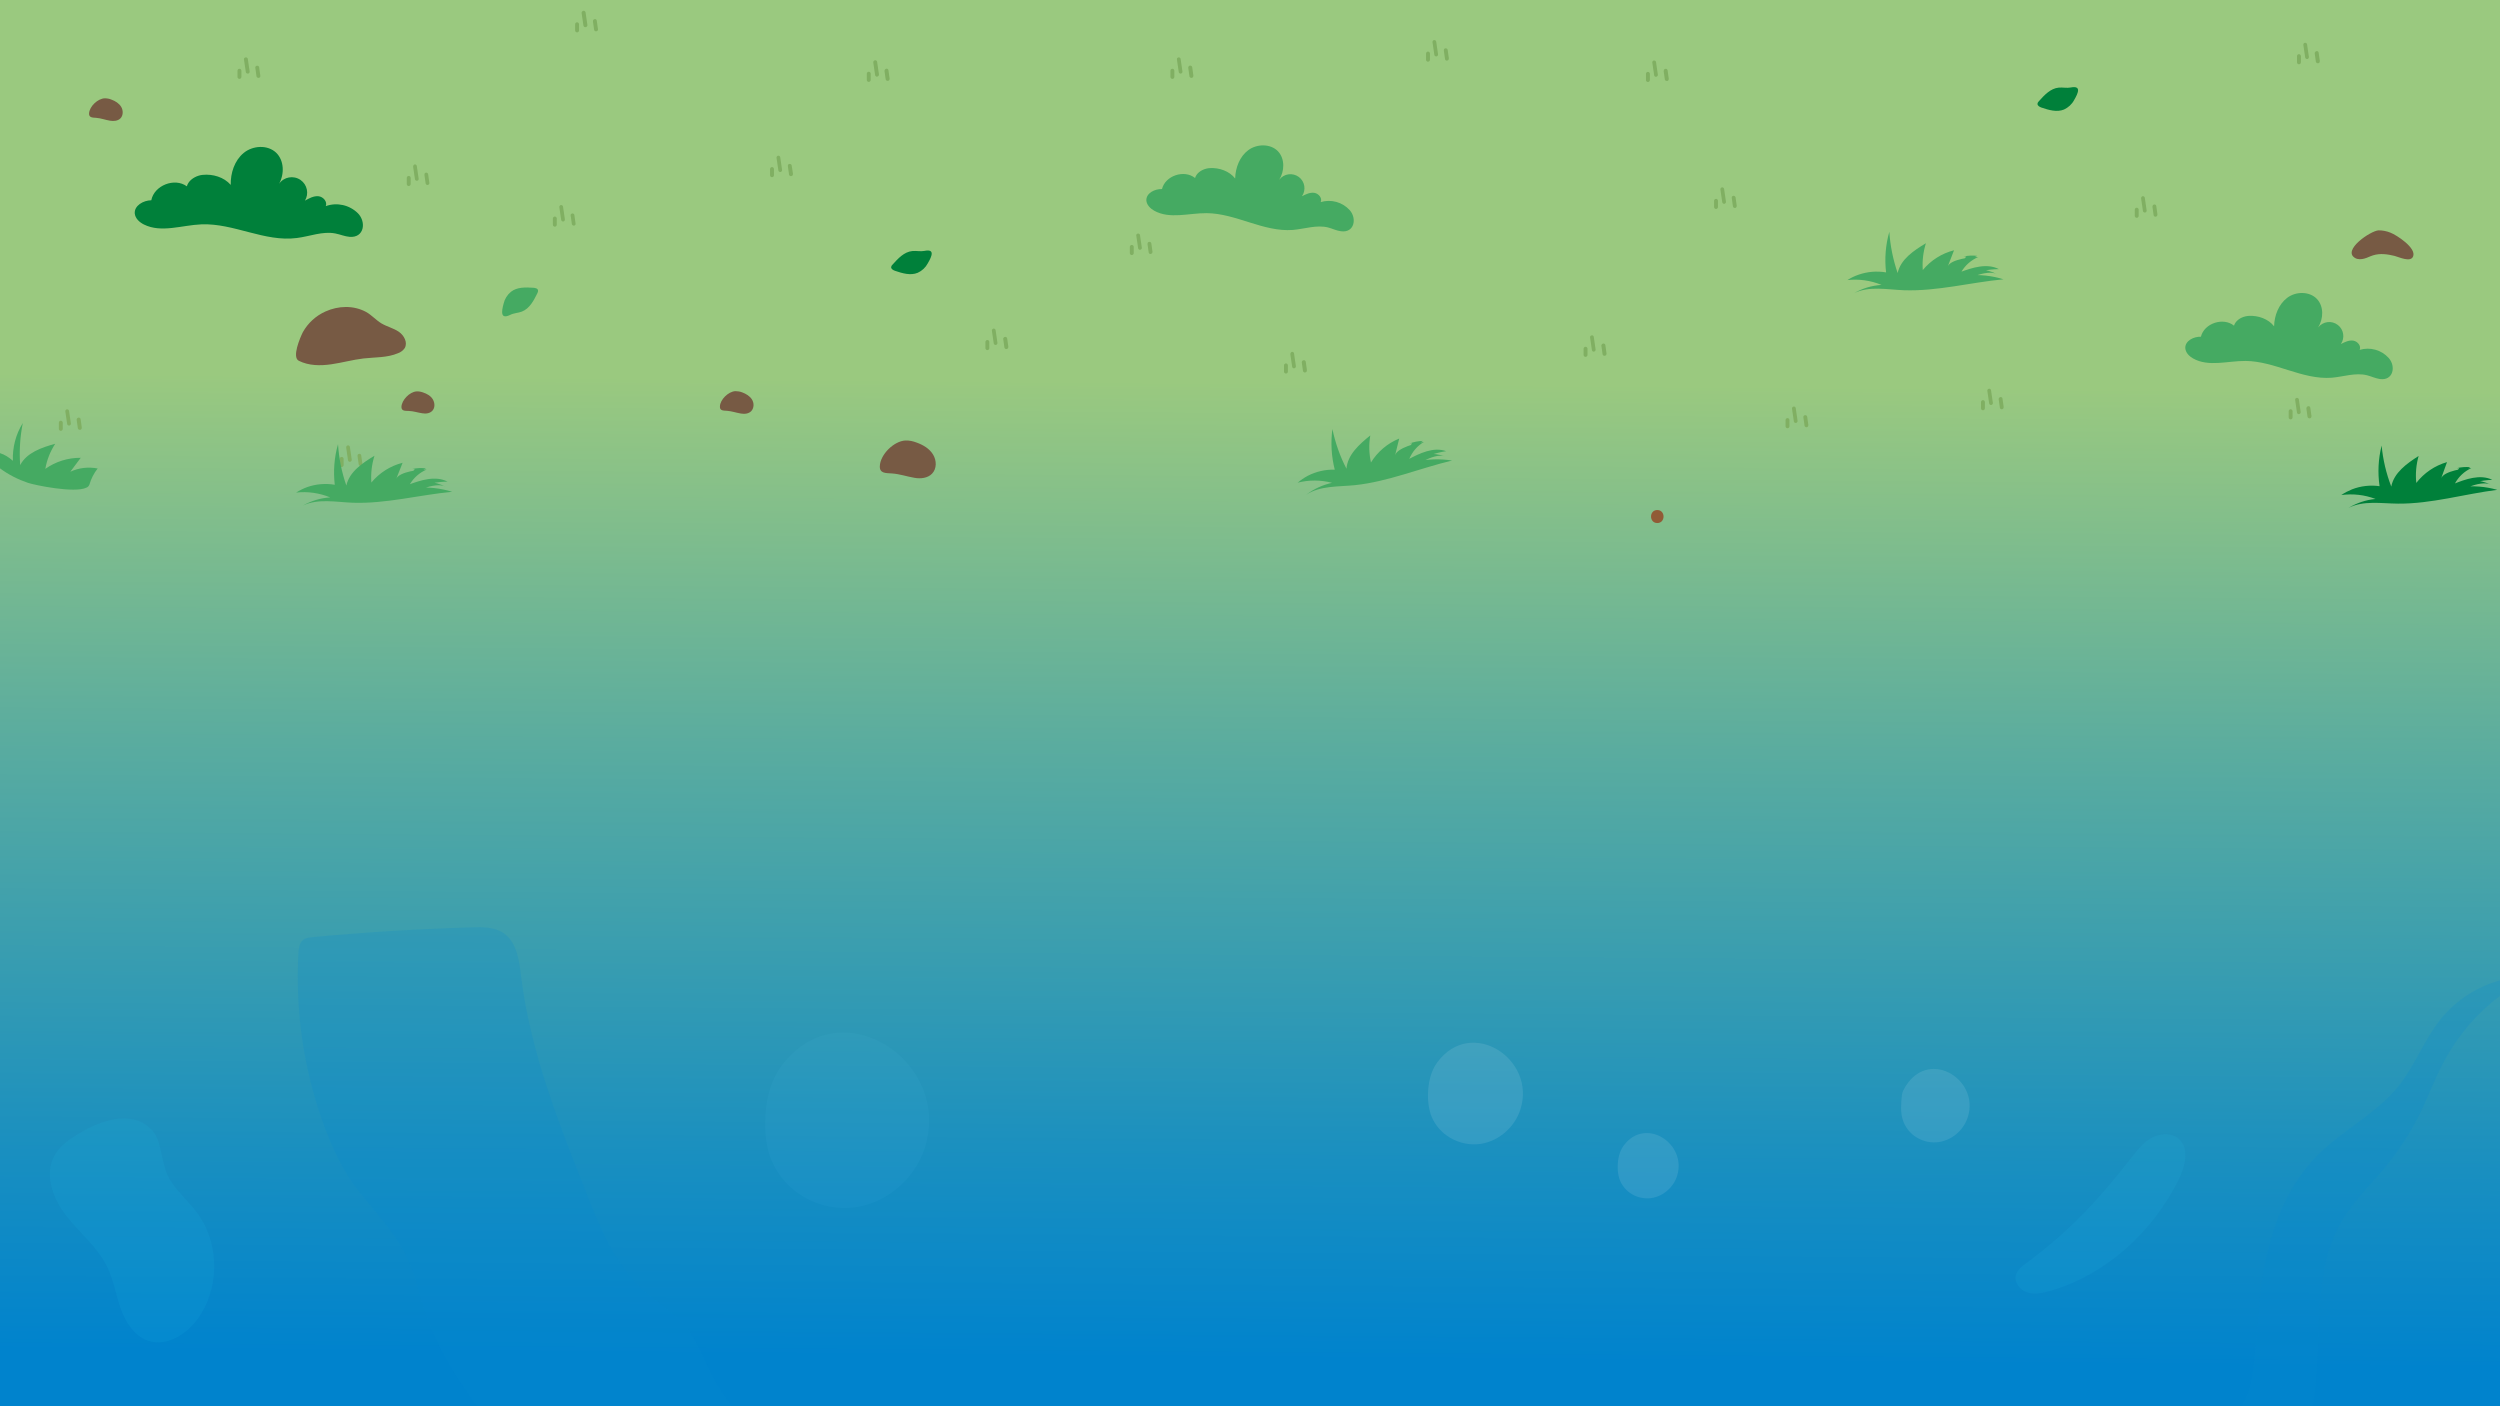 <?xml version="1.0" encoding="utf-8"?>
<!-- Generator: Adobe Illustrator 26.0.2, SVG Export Plug-In . SVG Version: 6.00 Build 0)  -->
<svg version="1.1" id="Layer_1" xmlns="http://www.w3.org/2000/svg" xmlns:xlink="http://www.w3.org/1999/xlink" x="0px" y="0px"
	 viewBox="0 0 1920 1080" style="enable-background:new 0 0 1920 1080;" xml:space="preserve">
<rect x="0" y="0" width="1920" height="1080" fill="#333333" stroke="none"/>
<style type="text/css">
	.st0{fill:url(#SVGID_1_);}
	.st1{fill:#80AF62;}
	.st2{opacity:0.1;fill:#2CC0EF;enable-background:new    ;}
	.st3{opacity:0.1;fill:#23C0EE;enable-background:new    ;}
	.st4{opacity:0.2;fill:#0689D0;enable-background:new    ;}
	.st5{opacity:0.1;fill:#FFFFFF;enable-background:new    ;}
	.st6{opacity:5.000000e-02;fill:#71D5F4;enable-background:new    ;}
	.st7{fill:none;}
	.st8{fill:#915B36;}
	.st9{fill:#45AA62;}
	.st10{fill:#00803A;}
	.st11{fill:#775A44;}
</style>
<g id="Layer_2_00000065764527506338352220000013478142683221368457_">
	<g id="bg">
		
			<linearGradient id="SVGID_1_" gradientUnits="userSpaceOnUse" x1="952.917" y1="-387.08" x2="961.887" y2="787" gradientTransform="matrix(1 0 0 -1 0 1080)">
			<stop  offset="1.000000e-02" style="stop-color:#0285CE"/>
			<stop  offset="0.36" style="stop-color:#0083CD"/>
			<stop  offset="0.49" style="stop-color:#198FC0"/>
			<stop  offset="0.76" style="stop-color:#5AAC9F"/>
			<stop  offset="1" style="stop-color:#9AC97F"/>
		</linearGradient>
		<rect class="st0" width="1920" height="1080"/>
		<path class="st1" d="M441.7,18.6v4.8c0,0.8,0.7,1.5,1.5,1.5s1.5-0.7,1.5-1.5v-4.8c0-0.8-0.7-1.5-1.5-1.5S441.7,17.8,441.7,18.6z"
			/>
		<path class="st1" d="M446.7,10.2l1.4,9.6c0.2,0.8,1,1.3,1.9,1c0.8-0.2,1.3-1,1.1-1.8l-1.4-9.6c-0.2-0.8-1-1.3-1.8-1.1
			C447,8.6,446.5,9.4,446.7,10.2L446.7,10.2z"/>
		<path class="st1" d="M455.4,16.6l0.9,6.4c0.1,0.4,0.4,0.7,0.7,0.9c0.4,0.2,0.8,0.2,1.2,0.1c0.4-0.1,0.7-0.4,0.9-0.7
			c0.2-0.4,0.2-0.8,0.1-1.2l-0.9-6.4c-0.2-0.8-1-1.3-1.8-1c-0.4,0.1-0.7,0.4-0.9,0.7C455.4,15.8,455.3,16.2,455.4,16.6L455.4,16.6z"
			/>
		<path class="st1" d="M45.2,324.6v4.8c0,0.8,0.7,1.5,1.5,1.5s1.5-0.7,1.5-1.5v-4.8c0-0.8-0.7-1.5-1.5-1.5S45.2,323.8,45.2,324.6z"
			/>
		<path class="st1" d="M50.2,316.2l1.4,9.6c0.2,0.8,1.1,1.2,1.8,1c0.8-0.3,1.2-1.1,1-1.8l-1.4-9.6c-0.2-0.8-1.1-1.2-1.8-1
			C50.4,314.6,50,315.4,50.2,316.2L50.2,316.2z"/>
		<path class="st1" d="M58.9,322.6l0.9,6.4c0.1,0.4,0.3,0.7,0.7,0.9c0.3,0.2,0.8,0.3,1.2,0.2c0.4-0.1,0.7-0.4,0.9-0.7
			c0.2-0.4,0.2-0.8,0.2-1.2l-0.9-6.4c-0.1-0.4-0.3-0.7-0.7-0.9c-0.4-0.2-0.8-0.3-1.2-0.1c-0.4,0.1-0.7,0.4-0.9,0.7
			C58.9,321.8,58.8,322.2,58.9,322.6L58.9,322.6z"/>
		<path class="st1" d="M1095.2,41.1v4.8c0,0.8,0.7,1.5,1.5,1.5s1.5-0.7,1.5-1.5v-4.8c0-0.8-0.7-1.5-1.5-1.5
			C1095.9,39.6,1095.3,40.2,1095.2,41.1z"/>
		<path class="st1" d="M1100.2,32.7l1.4,9.6c0.2,0.8,1.1,1.2,1.8,1c0.8-0.3,1.2-1.1,1-1.8l-1.4-9.6c-0.2-0.8-1-1.3-1.8-1.1
			c0,0,0,0,0,0C1100.4,31,1100,31.8,1100.2,32.7L1100.2,32.7z"/>
		<path class="st1" d="M1108.9,39.1l0.9,6.4c0.2,0.8,1,1.3,1.8,1c0.4-0.1,0.7-0.4,0.9-0.7c0.2-0.4,0.2-0.8,0.2-1.2l-0.9-6.4
			c-0.1-0.4-0.4-0.7-0.7-0.9c-0.4-0.2-0.8-0.2-1.2-0.2c-0.4,0.1-0.7,0.4-0.9,0.7C1108.9,38.3,1108.8,38.7,1108.9,39.1z"/>
		<path class="st1" d="M1264.1,56.7v4.8c0,0.8,0.7,1.5,1.5,1.5s1.5-0.7,1.5-1.5v-4.8c0-0.8-0.7-1.5-1.5-1.5S1264.1,55.8,1264.1,56.7
			z"/>
		<path class="st1" d="M1269,48.3l1.4,9.6c0.2,0.8,1,1.3,1.8,1c0.8-0.3,1.2-1.1,1-1.8l-1.4-9.6c-0.2-0.8-1.1-1.2-1.8-1
			C1269.2,46.7,1268.8,47.5,1269,48.3L1269,48.3z"/>
		<path class="st1" d="M1277.7,54.7l0.9,6.4c0.1,0.4,0.4,0.7,0.7,0.9c0.4,0.2,0.8,0.2,1.2,0.2c0.4-0.1,0.7-0.4,0.9-0.7
			c0.2-0.4,0.2-0.8,0.2-1.2l-0.9-6.4c-0.1-0.4-0.4-0.7-0.7-0.9c-0.7-0.4-1.6-0.1-2,0.5C1277.8,53.9,1277.7,54.3,1277.7,54.7
			L1277.7,54.7z"/>
		<path class="st1" d="M1371.3,322.6v4.8c0,0.8,0.7,1.5,1.5,1.5s1.5-0.7,1.5-1.5v-4.8c0-0.8-0.7-1.5-1.5-1.5
			C1372,321.1,1371.3,321.8,1371.3,322.6z"/>
		<path class="st1" d="M1376.3,314.2l1.4,9.6c0.2,0.8,1.1,1.2,1.8,1c0.8-0.3,1.2-1.1,1-1.9l-1.4-9.6c-0.2-0.8-1-1.3-1.8-1
			C1376.5,312.5,1376.1,313.3,1376.3,314.2L1376.3,314.2z"/>
		<path class="st1" d="M1385,320.6l0.9,6.4c0.2,0.8,1,1.3,1.8,1.1c0,0,0,0,0,0c0.4-0.1,0.7-0.4,0.9-0.7c0.2-0.4,0.2-0.8,0.2-1.1
			l-0.9-6.4c-0.1-0.4-0.4-0.7-0.7-0.9c-0.4-0.2-0.8-0.2-1.2-0.1c-0.4,0.1-0.7,0.4-0.9,0.7C1385,319.8,1384.9,320.2,1385,320.6z"/>
		<path class="st1" d="M1216.2,267.8v4.8c0,0.8,0.7,1.5,1.5,1.5s1.5-0.7,1.5-1.5v-4.8c0-0.8-0.7-1.5-1.5-1.5
			S1216.2,267,1216.2,267.8z"/>
		<path class="st1" d="M1221.2,259.4l1.4,9.6c0.2,0.8,1,1.3,1.8,1c0.8-0.3,1.2-1.1,1-1.8l-1.4-9.6c-0.2-0.8-1-1.3-1.8-1
			C1221.4,257.8,1221,258.6,1221.2,259.4z"/>
		<path class="st1" d="M1229.9,265.8l0.9,6.4c0.1,0.4,0.3,0.7,0.7,0.9c0.4,0.2,0.8,0.2,1.2,0.1c0.4-0.1,0.7-0.4,0.9-0.7
			c0.2-0.4,0.2-0.8,0.2-1.2l-0.9-6.4c-0.1-0.4-0.3-0.7-0.7-0.9c-0.3-0.2-0.8-0.3-1.2-0.1c-0.4,0.1-0.7,0.4-0.9,0.7
			C1229.8,265,1229.8,265.4,1229.9,265.8L1229.9,265.8z"/>
		<path class="st1" d="M1316.4,154.2v4.8c0,0.8,0.7,1.5,1.5,1.5s1.5-0.7,1.5-1.5v-4.8c0-0.8-0.7-1.5-1.5-1.5
			S1316.4,153.4,1316.4,154.2L1316.4,154.2z"/>
		<path class="st1" d="M1321.3,145.8l1.4,9.6c0.2,0.8,1,1.3,1.8,1.1c0.8-0.3,1.2-1.1,1-1.9l-1.4-9.6c-0.2-0.8-1-1.3-1.8-1.1
			c0,0,0,0,0,0C1321.5,144.2,1321.1,145,1321.3,145.8L1321.3,145.8z"/>
		<path class="st1" d="M1330,152.2l0.9,6.4c0.2,0.8,1,1.3,1.8,1.1c0.4-0.1,0.7-0.3,0.9-0.7c0.2-0.4,0.2-0.8,0.2-1.1l-0.9-6.4
			c-0.1-0.4-0.4-0.7-0.7-0.9c-0.4-0.2-0.8-0.3-1.2-0.2c-0.4,0.1-0.7,0.4-0.9,0.7C1330,151.4,1329.9,151.8,1330,152.2z"/>
		<path class="st1" d="M1757.7,315.8v4.8c0,0.8,0.7,1.5,1.5,1.5s1.5-0.7,1.5-1.5v-4.8c0-0.8-0.7-1.5-1.5-1.5
			S1757.7,315,1757.7,315.8z"/>
		<path class="st1" d="M1762.7,307.4l1.4,9.6c0.2,0.8,1,1.3,1.8,1c0.8-0.3,1.2-1.1,1-1.8l-1.4-9.6c-0.2-0.8-1.1-1.2-1.8-1
			C1762.9,305.8,1762.5,306.6,1762.7,307.4L1762.7,307.4z"/>
		<path class="st1" d="M1771.3,313.8l0.9,6.4c0.1,0.4,0.4,0.7,0.7,0.9c0.4,0.2,0.8,0.3,1.2,0.2c0.4-0.1,0.7-0.4,0.9-0.7
			c0.2-0.4,0.2-0.8,0.2-1.2l-0.9-6.4c-0.2-0.8-1-1.3-1.8-1c-0.4,0.1-0.7,0.4-0.9,0.7C1771.3,313,1771.3,313.4,1771.3,313.8
			L1771.3,313.8z"/>
		<path class="st1" d="M1639.5,161v4.8c0,0.8,0.7,1.5,1.5,1.5s1.5-0.7,1.5-1.5V161c0-0.8-0.7-1.5-1.5-1.5S1639.5,160.2,1639.5,161z"
			/>
		<path class="st1" d="M1644.4,152.6l1.4,9.6c0.2,0.8,1.1,1.2,1.8,1c0.8-0.3,1.2-1.1,1-1.8l-1.4-9.6c-0.2-0.8-1-1.3-1.8-1.1
			C1644.7,151,1644.2,151.8,1644.4,152.6L1644.4,152.6z"/>
		<path class="st1" d="M1653.1,159l0.9,6.4c0.2,0.8,1.1,1.2,1.8,1c0.4-0.1,0.7-0.4,0.9-0.7c0.2-0.4,0.2-0.8,0.2-1.2l-0.9-6.4
			c-0.2-0.8-1-1.3-1.8-1c-0.4,0.1-0.7,0.4-0.9,0.7C1653.1,158.1,1653.1,158.6,1653.1,159L1653.1,159z"/>
		<path class="st1" d="M1521.4,308.8v4.8c0,0.8,0.7,1.5,1.5,1.5s1.5-0.7,1.5-1.5v-4.8c0-0.8-0.7-1.5-1.5-1.5
			S1521.4,308,1521.4,308.8z"/>
		<path class="st1" d="M1526.3,300.4l1.4,9.6c0.2,0.8,1.1,1.2,1.8,1c0.8-0.3,1.2-1.1,1-1.8l-1.4-9.6c-0.2-0.8-1-1.3-1.8-1
			C1526.6,298.8,1526.1,299.6,1526.3,300.4L1526.3,300.4z"/>
		<path class="st1" d="M1535,306.8l0.9,6.4c0.2,0.8,1,1.3,1.8,1.1c0,0,0,0,0,0c0.4-0.1,0.7-0.4,0.9-0.7c0.2-0.4,0.2-0.8,0.2-1.2
			l-0.9-6.4c-0.2-0.8-1-1.3-1.8-1c-0.4,0.1-0.7,0.4-0.9,0.7C1535,306,1534.9,306.4,1535,306.8z"/>
		<path class="st1" d="M898.9,54.3v4.8c0,0.8,0.7,1.5,1.5,1.5s1.5-0.7,1.5-1.5l0,0v-4.8c0-0.8-0.7-1.5-1.5-1.5
			S898.9,53.4,898.9,54.3z"/>
		<path class="st1" d="M903.9,45.9l1.4,9.6c0.2,0.8,1.1,1.2,1.8,1c0.8-0.3,1.2-1.1,1-1.8l-1.4-9.6c-0.2-0.8-1.1-1.2-1.8-1
			C904.1,44.3,903.7,45.1,903.9,45.9L903.9,45.9z"/>
		<path class="st1" d="M912.6,52.3l0.9,6.4c0.1,0.4,0.3,0.7,0.7,0.9c0.3,0.2,0.8,0.3,1.2,0.2c0.4-0.1,0.7-0.4,0.9-0.7
			c0.2-0.4,0.2-0.8,0.2-1.2l-0.9-6.4c-0.1-0.4-0.3-0.7-0.7-0.9c-0.4-0.2-0.8-0.3-1.2-0.2c-0.4,0.1-0.7,0.4-0.9,0.7
			C912.6,51.5,912.5,51.9,912.6,52.3L912.6,52.3z"/>
		<path class="st1" d="M1764.1,43.1v4.8c0,0.8,0.7,1.5,1.5,1.5s1.5-0.7,1.5-1.5v-4.8c0-0.8-0.7-1.5-1.5-1.5S1764.1,42.2,1764.1,43.1
			z"/>
		<path class="st1" d="M1769,34.7l1.4,9.6c0.2,0.8,1.1,1.2,1.8,1c0.8-0.3,1.2-1.1,1-1.8l-1.4-9.6c-0.2-0.8-1.1-1.2-1.8-1
			C1769.2,33.1,1768.8,33.9,1769,34.7L1769,34.7z"/>
		<path class="st1" d="M1777.7,41.1l0.9,6.4c0.1,0.4,0.4,0.7,0.7,0.9c0.4,0.2,0.8,0.3,1.2,0.2c0.4-0.1,0.7-0.4,0.9-0.7
			c0.2-0.4,0.2-0.8,0.2-1.2l-0.9-6.4c-0.2-0.8-1-1.3-1.8-1c-0.4,0.1-0.7,0.4-0.9,0.7C1777.7,40.3,1777.6,40.7,1777.7,41.1z"/>
		<path class="st1" d="M756.8,262.6v4.8c0,0.8,0.7,1.5,1.5,1.5s1.5-0.7,1.5-1.5v-4.8c0-0.8-0.7-1.5-1.5-1.5S756.8,261.8,756.8,262.6
			z"/>
		<path class="st1" d="M761.8,254.2l1.4,9.6c0.2,0.8,1,1.3,1.8,1.1c0,0,0,0,0,0c0.8-0.3,1.2-1.1,1-1.9l-1.4-9.6
			c-0.2-0.8-1.1-1.2-1.8-1C762,252.7,761.6,253.5,761.8,254.2L761.8,254.2z"/>
		<path class="st1" d="M770.5,260.6l0.9,6.4c0.1,0.4,0.4,0.7,0.7,0.9c0.3,0.2,0.8,0.3,1.2,0.1c0.4-0.1,0.7-0.3,0.9-0.7
			c0.2-0.4,0.2-0.8,0.2-1.1l-0.9-6.4c-0.1-0.4-0.4-0.7-0.7-0.9c-0.4-0.2-0.8-0.3-1.2-0.1c-0.4,0.1-0.7,0.3-0.9,0.7
			C770.4,259.8,770.4,260.2,770.5,260.6L770.5,260.6z"/>
		<path class="st1" d="M986.1,280.6v4.8c0,0.8,0.7,1.5,1.5,1.5s1.5-0.7,1.5-1.5v-4.8c0-0.8-0.7-1.5-1.5-1.5S986.1,279.8,986.1,280.6
			z"/>
		<path class="st1" d="M991,272.2l1.4,9.6c0.2,0.8,1,1.3,1.8,1c0.8-0.2,1.2-1.1,1-1.9l-1.4-9.6c-0.2-0.8-1-1.3-1.8-1
			C991.3,270.6,990.9,271.4,991,272.2z"/>
		<path class="st1" d="M999.8,278.6l0.9,6.4c0.1,0.4,0.4,0.7,0.7,0.9c0.4,0.2,0.8,0.3,1.2,0.1c0.4-0.1,0.7-0.3,0.9-0.7
			c0.2-0.4,0.2-0.8,0.2-1.2l-0.9-6.4c-0.1-0.4-0.4-0.7-0.7-0.9c-0.3-0.2-0.8-0.3-1.2-0.1c-0.4,0.1-0.7,0.3-0.9,0.7
			C999.7,277.8,999.7,278.2,999.8,278.6L999.8,278.6z"/>
		<path class="st1" d="M665.7,56.6v4.8c0,0.8,0.7,1.5,1.5,1.5s1.5-0.7,1.5-1.5l0,0v-4.8c0-0.8-0.7-1.5-1.5-1.5
			S665.7,55.8,665.7,56.6L665.7,56.6z"/>
		<path class="st1" d="M670.7,48.2l1.4,9.6c0.2,0.8,1,1.3,1.8,1c0.8-0.2,1.3-1.1,1.1-1.9l-1.4-9.6c-0.2-0.8-1.1-1.2-1.8-1
			C671,46.6,670.5,47.4,670.7,48.2L670.7,48.2z"/>
		<path class="st1" d="M679.3,54.6l0.9,6.4c0.1,0.4,0.4,0.7,0.7,0.9c0.4,0.2,0.8,0.2,1.2,0.2c0.4-0.1,0.7-0.4,0.9-0.7
			c0.2-0.4,0.2-0.8,0.2-1.2l-0.9-6.4c-0.2-0.8-1-1.3-1.8-1c-0.4,0.1-0.7,0.4-0.9,0.7C679.3,53.8,679.3,54.2,679.3,54.6z"/>
		<path class="st1" d="M260.9,352.4v4.8c0,0.8,0.7,1.5,1.5,1.5s1.5-0.7,1.5-1.5v-4.8c0-0.8-0.7-1.5-1.5-1.5S260.9,351.6,260.9,352.4
			z"/>
		<path class="st1" d="M265.9,344l1.4,9.6c0.2,0.8,1,1.3,1.8,1c0.8-0.2,1.2-1.1,1-1.9l-1.4-9.6c-0.2-0.8-1.1-1.3-1.9-1
			C266.1,342.4,265.7,343.2,265.9,344z"/>
		<path class="st1" d="M274.6,350.4l0.9,6.4c0.1,0.4,0.3,0.7,0.7,0.9c0.3,0.2,0.8,0.3,1.1,0.1c0.4-0.1,0.7-0.4,0.9-0.7
			c0.2-0.4,0.2-0.8,0.1-1.1l-0.9-6.4c-0.1-0.4-0.3-0.7-0.7-0.9c-0.3-0.2-0.8-0.3-1.1-0.1c-0.4,0.1-0.7,0.3-0.9,0.7
			C274.6,349.6,274.5,350,274.6,350.4z"/>
		<path class="st1" d="M867.7,189.6v4.8c0,0.8,0.7,1.5,1.5,1.5s1.5-0.7,1.5-1.5v-4.8c0-0.8-0.7-1.5-1.5-1.5S867.7,188.8,867.7,189.6
			z"/>
		<path class="st1" d="M872.7,181.2l1.4,9.6c0.2,0.8,1.1,1.2,1.8,1c0.8-0.3,1.2-1.1,1-1.8l-1.4-9.6c-0.2-0.8-1.1-1.2-1.8-1
			C872.9,179.6,872.4,180.4,872.7,181.2L872.7,181.2z"/>
		<path class="st1" d="M881.3,187.6l0.9,6.4c0.2,0.8,1,1.3,1.8,1c0.4-0.1,0.7-0.4,0.9-0.7c0.2-0.4,0.2-0.8,0.2-1.1l-0.9-6.4
			c-0.1-0.4-0.4-0.7-0.7-0.9c-0.4-0.2-0.8-0.2-1.2-0.1c-0.4,0.1-0.7,0.4-0.9,0.7C881.3,186.8,881.3,187.2,881.3,187.6L881.3,187.6z"
			/>
		<path class="st1" d="M312.4,136.6v4.8c0,0.8,0.7,1.5,1.5,1.5s1.5-0.7,1.5-1.5v-4.8c0-0.8-0.7-1.5-1.5-1.5S312.4,135.8,312.4,136.6
			z"/>
		<path class="st1" d="M317.3,128.2l1.4,9.6c0.2,0.8,1.1,1.2,1.8,1c0.8-0.2,1.2-1,1-1.8l-1.4-9.6c-0.2-0.8-1-1.3-1.8-1.1
			c0,0,0,0,0,0C317.6,126.6,317.2,127.4,317.3,128.2L317.3,128.2z"/>
		<path class="st1" d="M326,134.6l0.9,6.4c0.1,0.4,0.4,0.7,0.7,0.9c0.4,0.2,0.8,0.2,1.1,0.1c0.4-0.1,0.7-0.4,0.9-0.7
			c0.2-0.4,0.2-0.8,0.1-1.2l-0.9-6.4c-0.2-0.8-1-1.3-1.8-1.1c0,0,0,0,0,0c-0.4,0.1-0.7,0.4-0.9,0.7C326,133.8,325.9,134.2,326,134.6
			L326,134.6z"/>
		<path class="st1" d="M424.6,167.8v4.8c0,0.8,0.7,1.5,1.5,1.5s1.5-0.7,1.5-1.5v-4.8c0-0.8-0.7-1.5-1.5-1.5S424.6,167,424.6,167.8z"
			/>
		<path class="st1" d="M429.6,159.4l1.4,9.6c0.2,0.8,1,1.3,1.8,1.1c0,0,0,0,0,0c0.8-0.3,1.2-1.1,1-1.9l-1.4-9.6
			c-0.2-0.8-1-1.3-1.9-1.1C429.8,157.8,429.4,158.6,429.6,159.4L429.6,159.4z"/>
		<path class="st1" d="M438.3,165.8l0.9,6.4c0.1,0.4,0.4,0.7,0.7,0.9c0.7,0.4,1.6,0.2,2-0.5c0.2-0.4,0.2-0.8,0.1-1.2l-0.9-6.4
			c-0.1-0.4-0.4-0.7-0.7-0.9c-0.4-0.2-0.8-0.3-1.2-0.1c-0.4,0.1-0.7,0.4-0.9,0.7C438.3,165,438.2,165.4,438.3,165.8L438.3,165.8z"/>
		<path class="st1" d="M182.4,54.3v4.8c0,0.8,0.7,1.5,1.5,1.5s1.5-0.7,1.5-1.5l0,0v-4.8c0-0.8-0.7-1.5-1.5-1.5
			S182.4,53.4,182.4,54.3z"/>
		<path class="st1" d="M187.4,45.9l1.4,9.6c0.2,0.8,1.1,1.2,1.9,1c0.8-0.3,1.2-1.1,1-1.8l-1.4-9.6c-0.2-0.8-1.1-1.2-1.8-1
			C187.6,44.3,187.1,45.1,187.4,45.9L187.4,45.9z"/>
		<path class="st1" d="M196.1,52.3l0.9,6.4c0.1,0.4,0.4,0.7,0.7,0.9c0.4,0.2,0.8,0.3,1.2,0.2c0.4-0.1,0.7-0.4,0.9-0.7
			c0.2-0.4,0.2-0.8,0.1-1.2l-0.9-6.4c-0.2-0.8-1.1-1.2-1.9-1c-0.4,0.1-0.7,0.4-0.9,0.7C196,51.5,196,51.9,196.1,52.3L196.1,52.3z"/>
		<path class="st1" d="M591.4,129.8v4.8c0,0.8,0.7,1.5,1.5,1.5c0.8,0,1.5-0.7,1.5-1.5v-4.8c0-0.8-0.7-1.5-1.5-1.5
			C592.1,128.3,591.4,129,591.4,129.8z"/>
		<path class="st1" d="M596.4,121.4l1.4,9.6c0.2,0.8,1,1.3,1.8,1.1c0.8-0.3,1.2-1.1,1-1.9l-1.4-9.6c-0.2-0.8-1.1-1.2-1.8-1
			C596.6,119.9,596.2,120.7,596.4,121.4L596.4,121.4z"/>
		<path class="st1" d="M605.1,127.8l0.9,6.4c0.1,0.4,0.3,0.7,0.7,0.9c0.4,0.2,0.8,0.3,1.2,0.1c0.4-0.1,0.7-0.4,0.9-0.7
			c0.2-0.4,0.2-0.8,0.2-1.1L608,127c-0.1-0.4-0.3-0.7-0.7-0.9c-0.3-0.2-0.8-0.3-1.2-0.2c-0.4,0.1-0.7,0.4-0.9,0.7
			C605.1,127,605,127.4,605.1,127.8L605.1,127.8z"/>
		<path class="st2" d="M1556,970.2c-3.3,2.4-6.8,5.2-7.8,9.2c-1.4,5.7,3.3,11.5,8.9,13.2s11.6,0.5,17.2-1.1
			c43.2-12.4,79-45.4,99-85.7c5-10.2,8.4-24.1-0.3-31.4c-5.6-4.7-14.2-4-20.6-0.5s-11,9.5-15.5,15.2
			C1611.4,921.9,1589.3,945.7,1556,970.2z"/>
		<path class="st3" d="M60.7,870.5c-7.4,4.5-14.9,9.6-19,17.2c-8,14.8-0.8,33.4,9.7,46.6s24.1,24.2,31.3,39.4
			c4.7,10,6.4,21.1,10.1,31.5s10.3,20.8,20.7,24.4c14.5,5,30.3-5,39-17.6c15.4-22.2,16.1-53.8,1.6-76.6
			c-6.8-10.7-17.2-18.9-23.8-29.7c-6-9.9-6.2-28.1-12-35.8C104.2,851.7,79.4,859.2,60.7,870.5z"/>
		<path class="st4" d="M561.7,1080c-0.8-1.8-1.9-3.5-3.1-5c-12.6-16.4-16.6-31.4-26.6-48.6c-9.1-15.8-26.2-24.8-39.5-37.2
			c-20.5-19.2-31.5-46.2-41.9-72.3c-21.5-54.3-43.3-109.2-50.4-167.2c-1.4-11.4-3-24.3-11.5-31.6c-0.6-0.5-1.2-1-1.8-1.4
			c-7-4.8-16.1-4.8-24.6-4.5c-40.8,1.2-81.5,3.7-122.2,7.5c-2.6,0.2-5.3,0.6-7.4,2.2c-1.3,1.2-2.3,2.7-2.7,4.4
			c-0.4,1.7-0.7,3.5-0.8,5.3c-2.6,45.5,4.2,91.1,20,133.8c6.6,17.7,14.8,35,26.6,49.8c21.4,26.7,37.3,41.6,45.4,75.3
			c1.5,6.1,3.3,12.2,5.4,18.2c9.1,25.5,24,50.2,40,71.4L561.7,1080z"/>
		<path class="st4" d="M1874.5,782.6c11.9-14.6,27.8-24.8,45.5-29.7c0,0,0,5.5,0,11.9c-17.6,13.3-32.1,30.2-42.7,49.8
			c-7,12.9-12,26.8-18.5,40c-7.4,15.1-16.6,29.3-27.3,42.3c-10.9,13.1-23.4,25-32.2,39.5c-12.6,20.8-16.5,45.2-18,69.1
			c-0.5,7.5-1.8,74.6-6.2,74.6h-53.4c3.4-6.5,6.4-13.3,7.6-21c4.8-31,4.4-62.7,11.2-93.6c6.3-28.6,18.2-56.7,38.7-77.6
			c19.5-19.9,45.9-32.4,63.2-54.2C1854.9,817.8,1861.9,798.3,1874.5,782.6z"/>
		<path class="st5" d="M1103.9,815.8c-5.2,7-7,15.9-7.2,24.6c-0.2,5.2,0.5,10.3,2,15.2c2.3,6.6,6.6,12.4,12.4,16.5
			c6.7,4.8,14.9,7.2,23.1,6.7c15.2-0.9,28.9-12.3,33.5-26.8C1180,813.4,1130,780.6,1103.9,815.8z"/>
		<path class="st5" d="M1247,879.8c-3.3,4.5-4.5,10.2-4.6,15.8c-0.1,3.3,0.3,6.6,1.3,9.8c1.5,4.3,4.3,8,7.9,10.6
			c4.3,3.1,9.6,4.6,14.9,4.3c9.7-0.6,18.6-7.9,21.5-17.2C1295.8,878.3,1263.7,857.2,1247,879.8z"/>
		<path class="st6" d="M600,818.9c-8.9,12.1-12.1,27.5-12.3,42.5c-0.2,8.9,0.7,17.9,3.5,26.3c4,11.4,11.5,21.4,21.3,28.4
			c11.6,8.3,25.7,12.4,40,11.5c26.2-1.6,49.9-21.2,57.8-46.2C731.4,814.8,645,758.1,600,818.9z"/>
		<path class="st5" d="M1461.8,837.3c-0.6,1.1-0.9,2.3-1.1,3.5c-0.7,6.3-1.4,13.4,0.8,19.8c1.7,4.8,4.8,9,8.9,11.9
			c4.9,3.5,10.8,5.2,16.7,4.8c11-0.7,20.9-8.9,24.2-19.4C1520.8,828.3,1479.2,803.3,1461.8,837.3z"/>
		<path class="st7" d="M1920,391.7v300.7c-15.6,4.8-58.9,14.6-140.4,9.6c-172.5-10.4-450.8-46.2-513.7-32.5
			c-101.6,22-452.4,65.4-534.7,36c-2.6-0.9-5.5-1.8-8.6-2.6c-1-0.3-2.1-0.5-3.2-0.8l-1.7-0.4c-0.6-0.1-1.2-0.3-1.8-0.4l-0.3-0.1
			L714,701c-1-0.2-2-0.4-3.1-0.6h-0.1l-3.4-0.6l-1.6-0.3c-117.2-18.9-451.2,5.8-499.5,2.4l-5.4-0.4h-0.2
			C103.3,694.1,0,663.9,0,663.9V385.6l0.9,0.2l0.3,0.1c16.2,3.6,190.9,40.9,374.4,28.7c3.3-0.2,6.7-0.5,10-0.7
			c195.2-14.9,347.1-12.1,439.2,2.7l1.4,0.2c32.3,5.2,96.7-2.2,170.3-13.5c135.7-20.7,303.2-54,361.1-43.8
			C1443.6,374.8,1848.4,419.5,1920,391.7z"/>
		<path class="st8" d="M1272.8,401.7c6.4,0,6.4-10,0-10S1266.4,401.7,1272.8,401.7z"/>
		<polygon class="st7" points="0,0 1920,0 1920,764.8 1920,1080 0,1080 		"/>
		<path class="st9" d="M1724.4,243c0.9-0.2,1.9-0.4,2.8-0.4c7.1-0.4,14.9,2.3,19.3,8c0.2-8.3,3.5-16.9,10.1-21.9s17.1-5.1,22.8,0.9
			c5.4,5.7,5.1,15.2,0.9,21.9c3.7-4.7,10.4-5.6,15.2-1.9c4.5,3.5,5.5,9.9,2.3,14.6c3-1.5,6.2-3.1,9.5-2.6s6.3,4.1,4.9,7.1
			c8-2.4,16.7,0,22.3,6.2c5.8,6.5,3.5,17.6-6.7,16.2c-3.4-0.5-6.5-2-9.9-2.9c-8.9-2.2-18,1.1-27.1,1.9
			c-22.6,1.7-43.6-12.7-66.2-12.9c-13.7-0.1-28.4,4.8-40.3-1.9c-3-1.7-5.8-4.5-6-8c-0.2-5.5,6.4-8.9,12-8.7
			c2.5-10.3,17.1-15.2,25.4-8.5C1716.9,246.4,1720.5,243.9,1724.4,243z"/>
		<path class="st9" d="M926.5,129.5c0.9-0.2,1.9-0.4,2.8-0.4c7.1-0.4,14.9,2.3,19.3,8c0.2-8.3,3.5-16.9,10.1-21.8s17.1-5.1,22.8,0.9
			c5.4,5.7,5.1,15.3,0.9,21.9c3.6-4.8,10.3-5.7,15.1-2.2c4.7,3.5,5.7,10.1,2.4,14.8c3-1.5,6.2-3.1,9.5-2.6s6.3,4.1,4.9,7.1
			c8-2.4,16.7,0,22.3,6.2c5.7,6.5,3.5,17.6-6.7,16.2c-3.4-0.4-6.5-2-9.9-2.9c-8.8-2.2-18,1.1-27.1,1.9
			c-22.6,1.7-43.6-12.7-66.2-12.9c-13.7-0.1-28.4,4.8-40.3-1.9c-3-1.7-5.8-4.5-6-7.9c-0.2-5.6,6.5-8.9,12-8.7
			c2.5-10.3,17.1-15.2,25.4-8.5C918.9,133,922.5,130.5,926.5,129.5z"/>
		<path class="st10" d="M152.6,134.9c1-0.3,2-0.5,3-0.6c7.8-0.8,16.4,1.7,21.6,7.7c-0.2-9.1,2.9-18.7,9.9-24.5s18.4-6.5,25-0.2
			c6.2,6,6.4,16.4,2.2,23.9c3.7-5.4,11.1-6.7,16.5-3c5.2,3.6,6.6,10.6,3.4,15.9c3.2-1.8,6.6-3.7,10.3-3.4s7.1,4.2,5.7,7.6
			c8.6-3.1,18.2-0.9,24.7,5.5c6.6,6.8,4.8,19-6.4,18.1c-3.7-0.3-7.3-1.9-11-2.6c-9.8-1.9-19.7,2.3-29.6,3.5
			c-24.6,3.2-48.4-11.5-73.2-10.5c-15,0.6-30.8,6.8-44.2,0.1c-3.4-1.7-6.6-4.6-7-8.4c-0.5-6.1,6.6-10.1,12.7-10.2
			c2.2-11.4,17.9-17.6,27.3-10.7C144.6,139.1,148.4,136.2,152.6,134.9z"/>
		<path class="st9" d="M386.8,233.1c0.8-3.5,2.8-6.7,5.6-9c4.7-3.7,11.2-3.5,17.2-3.1c1.5,0.1,3.4,0.5,3.6,2
			c0.1,0.8-0.1,1.5-0.5,2.2c-2.8,5.7-6,11.8-11.9,14.1c-2.9,1.1-6.1,1.1-8.9,2.5C384.4,245.5,385,239.6,386.8,233.1z"/>
		<path class="st10" d="M712.5,202.3c-1.7,3.2-4.4,5.7-7.7,7.2c-5.5,2.3-11.8,0.4-17.4-1.5c-1.4-0.5-3.1-1.4-3-2.9
			c0.1-0.7,0.5-1.4,1.1-1.9c4.2-4.7,8.9-9.8,15.2-10.4c3.1-0.3,6.2,0.5,9.2-0.1C718.1,191,715.9,196.5,712.5,202.3z"/>
		<path class="st10" d="M1592.9,76.9c-1.7,3.2-4.5,5.7-7.7,7.2c-5.5,2.3-11.8,0.4-17.4-1.5c-1.4-0.5-3.1-1.4-3-2.9
			c0.1-0.8,0.5-1.5,1.1-2c4.2-4.7,8.9-9.8,15.2-10.4c3.1-0.3,6.2,0.5,9.2-0.1C1598.5,65.6,1596.3,71.1,1592.9,76.9z"/>
		<path class="st9" d="M75,359.8c-2.9,3.7-5,7.8-6.3,12.3c-0.4,1.1-1.2,2-2.3,2.4c-9,4.5-40.1-2-45-3.7c-7.7-2.6-14.9-6.3-21.4-11.1
			v-11.7c3.7,1.2,7,3.3,9.9,5.9c-0.4-10.2,2.2-20.3,7.6-29c-2.1,10.6-2.8,21.5-2,32.3c5-9.6,16.5-13.5,26.9-16.4
			c-3.8,5.9-6.4,12.4-7.6,19.3c7.9-5.6,17.4-8.6,27.2-8.5l-8,10.7C60.4,359.3,67.8,358.4,75,359.8z"/>
		<path class="st9" d="M318.6,360.3l-2-0.1c3.4-0.8,7-0.9,10.5-0.5c-5.8,2.5-10.6,6.9-13.5,12.6c9.7-3.6,20.9-7.2,30.1-2.4
			c-8.3,0.1-16.5,1.7-24.1,4.8c9.3-0.8,18.7,0.2,27.7,3c-25.4,2.4-50.9,9.3-76.5,8.4c-12.9-0.5-26.5-3.4-38.2,2.2
			c6.4-3.7,13.6-5.8,21-6.3c-8.3-3.4-17.3-4.7-26.2-3.7c2.7-1.7,5.5-3.1,8.5-4.2c6.8-2.4,14.1-3,21.2-1.8c-1.2-10.5-0.4-21,2.5-31.2
			c0.7,10.8,2.8,21.5,6.4,31.8c2.3-10.6,12.4-17.3,21.6-22.9c-2.1,6.7-2.9,13.7-2.4,20.6c6.2-7.5,14.6-12.8,24-15.2l-4.9,12.4
			c2.2-5.6,18.6-7.4,23.4-7.2c-5.4,2.3-10,6.3-13,11.4c9-3.3,19-2.6,27.5,1.8c-8.4-4.4-25.9,5.3-34.1,7.3c-3.3,0.8-6.7,1.6-10.1,2.3
			L318.6,360.3z"/>
		<path class="st9" d="M1510.1,197.1l-2-0.1c3.4-0.8,7-0.9,10.5-0.5c-5.8,2.5-10.6,6.9-13.5,12.6c9.7-3.6,20.9-7.2,30.1-2.4
			c-8.3,0.1-16.5,1.7-24.2,4.8c9.3-0.8,18.7,0.2,27.7,3c-25.4,2.4-50.9,9.3-76.5,8.4c-12.9-0.5-26.6-3.4-38.2,2.2
			c6.4-3.7,13.6-5.8,21-6.3c-8.3-3.4-17.3-4.7-26.2-3.7c2.7-1.7,5.5-3.1,8.5-4.1c6.8-2.4,14.1-3,21.2-1.8c-1.2-10.5-0.4-21,2.5-31.2
			c0.7,10.8,2.9,21.5,6.4,31.7c2.3-10.6,12.4-17.3,21.7-22.9c-2.1,6.7-2.9,13.7-2.4,20.6c6.2-7.5,14.6-12.8,24-15.2l-4.8,12.4
			c2.2-5.6,18.7-7.4,23.4-7.2c-5.4,2.3-10,6.3-13,11.4c9-3.3,19-2.6,27.5,1.8c-8.4-4.4-25.8,5.3-34.1,7.2c-3.3,0.8-6.7,1.6-10.1,2.3
			L1510.1,197.1z"/>
		<path class="st9" d="M1084.5,340.4l-2,0.2c3.3-1.2,6.8-1.9,10.3-2c-5.4,3.3-9.6,8.4-11.6,14.4c9.1-4.9,19.7-10,29.5-6.5
			c-8.2,1.2-16.1,4-23.3,8.1c9.1-2.1,18.6-2.4,27.8-0.9c-24.8,5.9-49.1,16.2-74.6,18.9c-12.8,1.3-26.8,0.3-37.5,7.4
			c5.9-4.5,12.7-7.6,19.9-9.2c-8.7-2.3-17.8-2.3-26.4-0.1c2.4-2,5-3.8,7.8-5.3c6.4-3.3,13.5-4.9,20.7-4.7
			c-2.6-10.2-3.2-20.8-1.8-31.2c2.2,10.6,5.8,20.9,10.8,30.5c0.8-10.8,9.9-18.8,18.3-25.6c-1.2,6.9-1,13.9,0.5,20.8
			c5.1-8.3,12.7-14.7,21.7-18.4l-3.2,13c1.4-5.9,17.4-9.9,22.2-10.4c-5.1,3-9,7.6-11.3,13.1c8.5-4.5,18.4-5.2,27.5-2
			c-8.9-3.2-24.9,8.8-32.8,11.9c-3.2,1.3-6.4,2.5-9.7,3.7L1084.5,340.4z"/>
		<path class="st10" d="M1888.7,359.6h-2c3.4-0.9,7-1.1,10.5-0.8c-5.8,2.6-10.4,7.3-13.1,13c9.6-3.9,20.7-7.8,30-3.3
			c-8.3,0.3-16.4,2.2-24,5.5c9.3-1.1,18.7-0.4,27.8,2.2c-25.3,3.2-50.6,10.8-76.2,10.6c-12.9-0.1-26.6-2.6-38.1,3.3
			c6.3-3.8,13.4-6.2,20.8-6.9c-8.4-3.2-17.4-4.2-26.3-3c2.6-1.8,5.4-3.2,8.3-4.4c6.7-2.6,14-3.4,21.1-2.4c-1.5-10.4-1-21,1.6-31.2
			c1,10.8,3.5,21.4,7.4,31.5c2-10.6,11.9-17.7,21-23.5c-1.9,6.7-2.5,13.7-1.8,20.7c6-7.7,14.2-13.3,23.6-16l-4.5,12.5
			c2-5.7,18.4-8,23.2-7.9c-5.4,2.5-9.8,6.6-12.6,11.8c8.9-3.5,18.9-3.2,27.5,0.9c-8.5-4.1-25.7,6-33.9,8.3c-3.3,0.9-6.7,1.8-10,2.6
			L1888.7,359.6z"/>
		<path class="st11" d="M250,239.2c9.8-4.4,21.4-4.9,31.2,0.4c4.3,2.4,7.6,6.3,11.8,8.8s9.2,3.6,13.3,6.4c4.1,2.8,7,8.4,4.5,12.6
			c-1.3,1.8-3.1,3.2-5.2,3.9c-8.2,3.5-17.5,3-26.4,4c-8.4,1-16.5,3.3-24.9,4.5s-17.2,1.1-24.8-2.7c-5.5-2.7,1-17.8,3.1-22
			C236.5,248.1,242.6,242.5,250,239.2z"/>
		<path class="st11" d="M695.3,338.3c3-0.1,5.9,0.5,8.7,1.6c5,1.8,9.8,4.6,12.6,9.2s2.9,10.9-0.8,14.7c-3.3,3.4-8.6,4-13.3,3.2
			c-6-1-11.5-3-17.6-3.4c-4.4-0.3-9.4,0.1-9.2-5.5C676,349,686.5,338.8,695.3,338.3z"/>
		<path class="st11" d="M564.7,300.4c1.8,0,3.6,0.3,5.2,0.9c3,1.1,5.9,2.8,7.6,5.5s1.7,6.5-0.5,8.9c-2,2.1-5.2,2.4-8,1.9
			c-3.6-0.6-6.9-1.8-10.6-2.1c-2.6-0.2-5.7,0.1-5.5-3.3C553,306.9,559.4,300.7,564.7,300.4z"/>
		<path class="st11" d="M80.4,75.5c1.8,0,3.6,0.3,5.2,1c3,1.1,5.9,2.9,7.5,5.6s1.6,6.6-0.6,8.8c-2,2-5.2,2.3-8,1.8
			c-3.6-0.6-6.9-1.9-10.6-2.2c-2.6-0.2-5.7,0-5.5-3.4C68.7,81.7,75.1,75.7,80.4,75.5z"/>
		<path class="st11" d="M1826.8,176.9c3.1,0,6.2,0.6,9.1,1.8c4.5,1.7,20.3,11.8,17.3,18.4c-2,4.6-11.1,0.2-14.3-0.6
			c-5.4-1.3-11-2.1-16.4-0.4c-2.3,0.7-4.4,1.9-6.7,2.5s-4.9,0.8-7-0.4C1798.4,192.3,1820.6,177.2,1826.8,176.9z"/>
		<path class="st11" d="M319.8,300.6c1.8-0.1,3.5,0.2,5.1,0.8c3,1,5.9,2.6,7.5,5.3s1.8,6.4-0.3,8.7c-1.9,2.1-5,2.5-7.8,2
			c-3.5-0.5-6.8-1.7-10.5-1.8c-2.6-0.1-5.5,0.2-5.5-3.1C308.5,307.2,314.6,301,319.8,300.6z"/>
	</g>
</g>
</svg>
